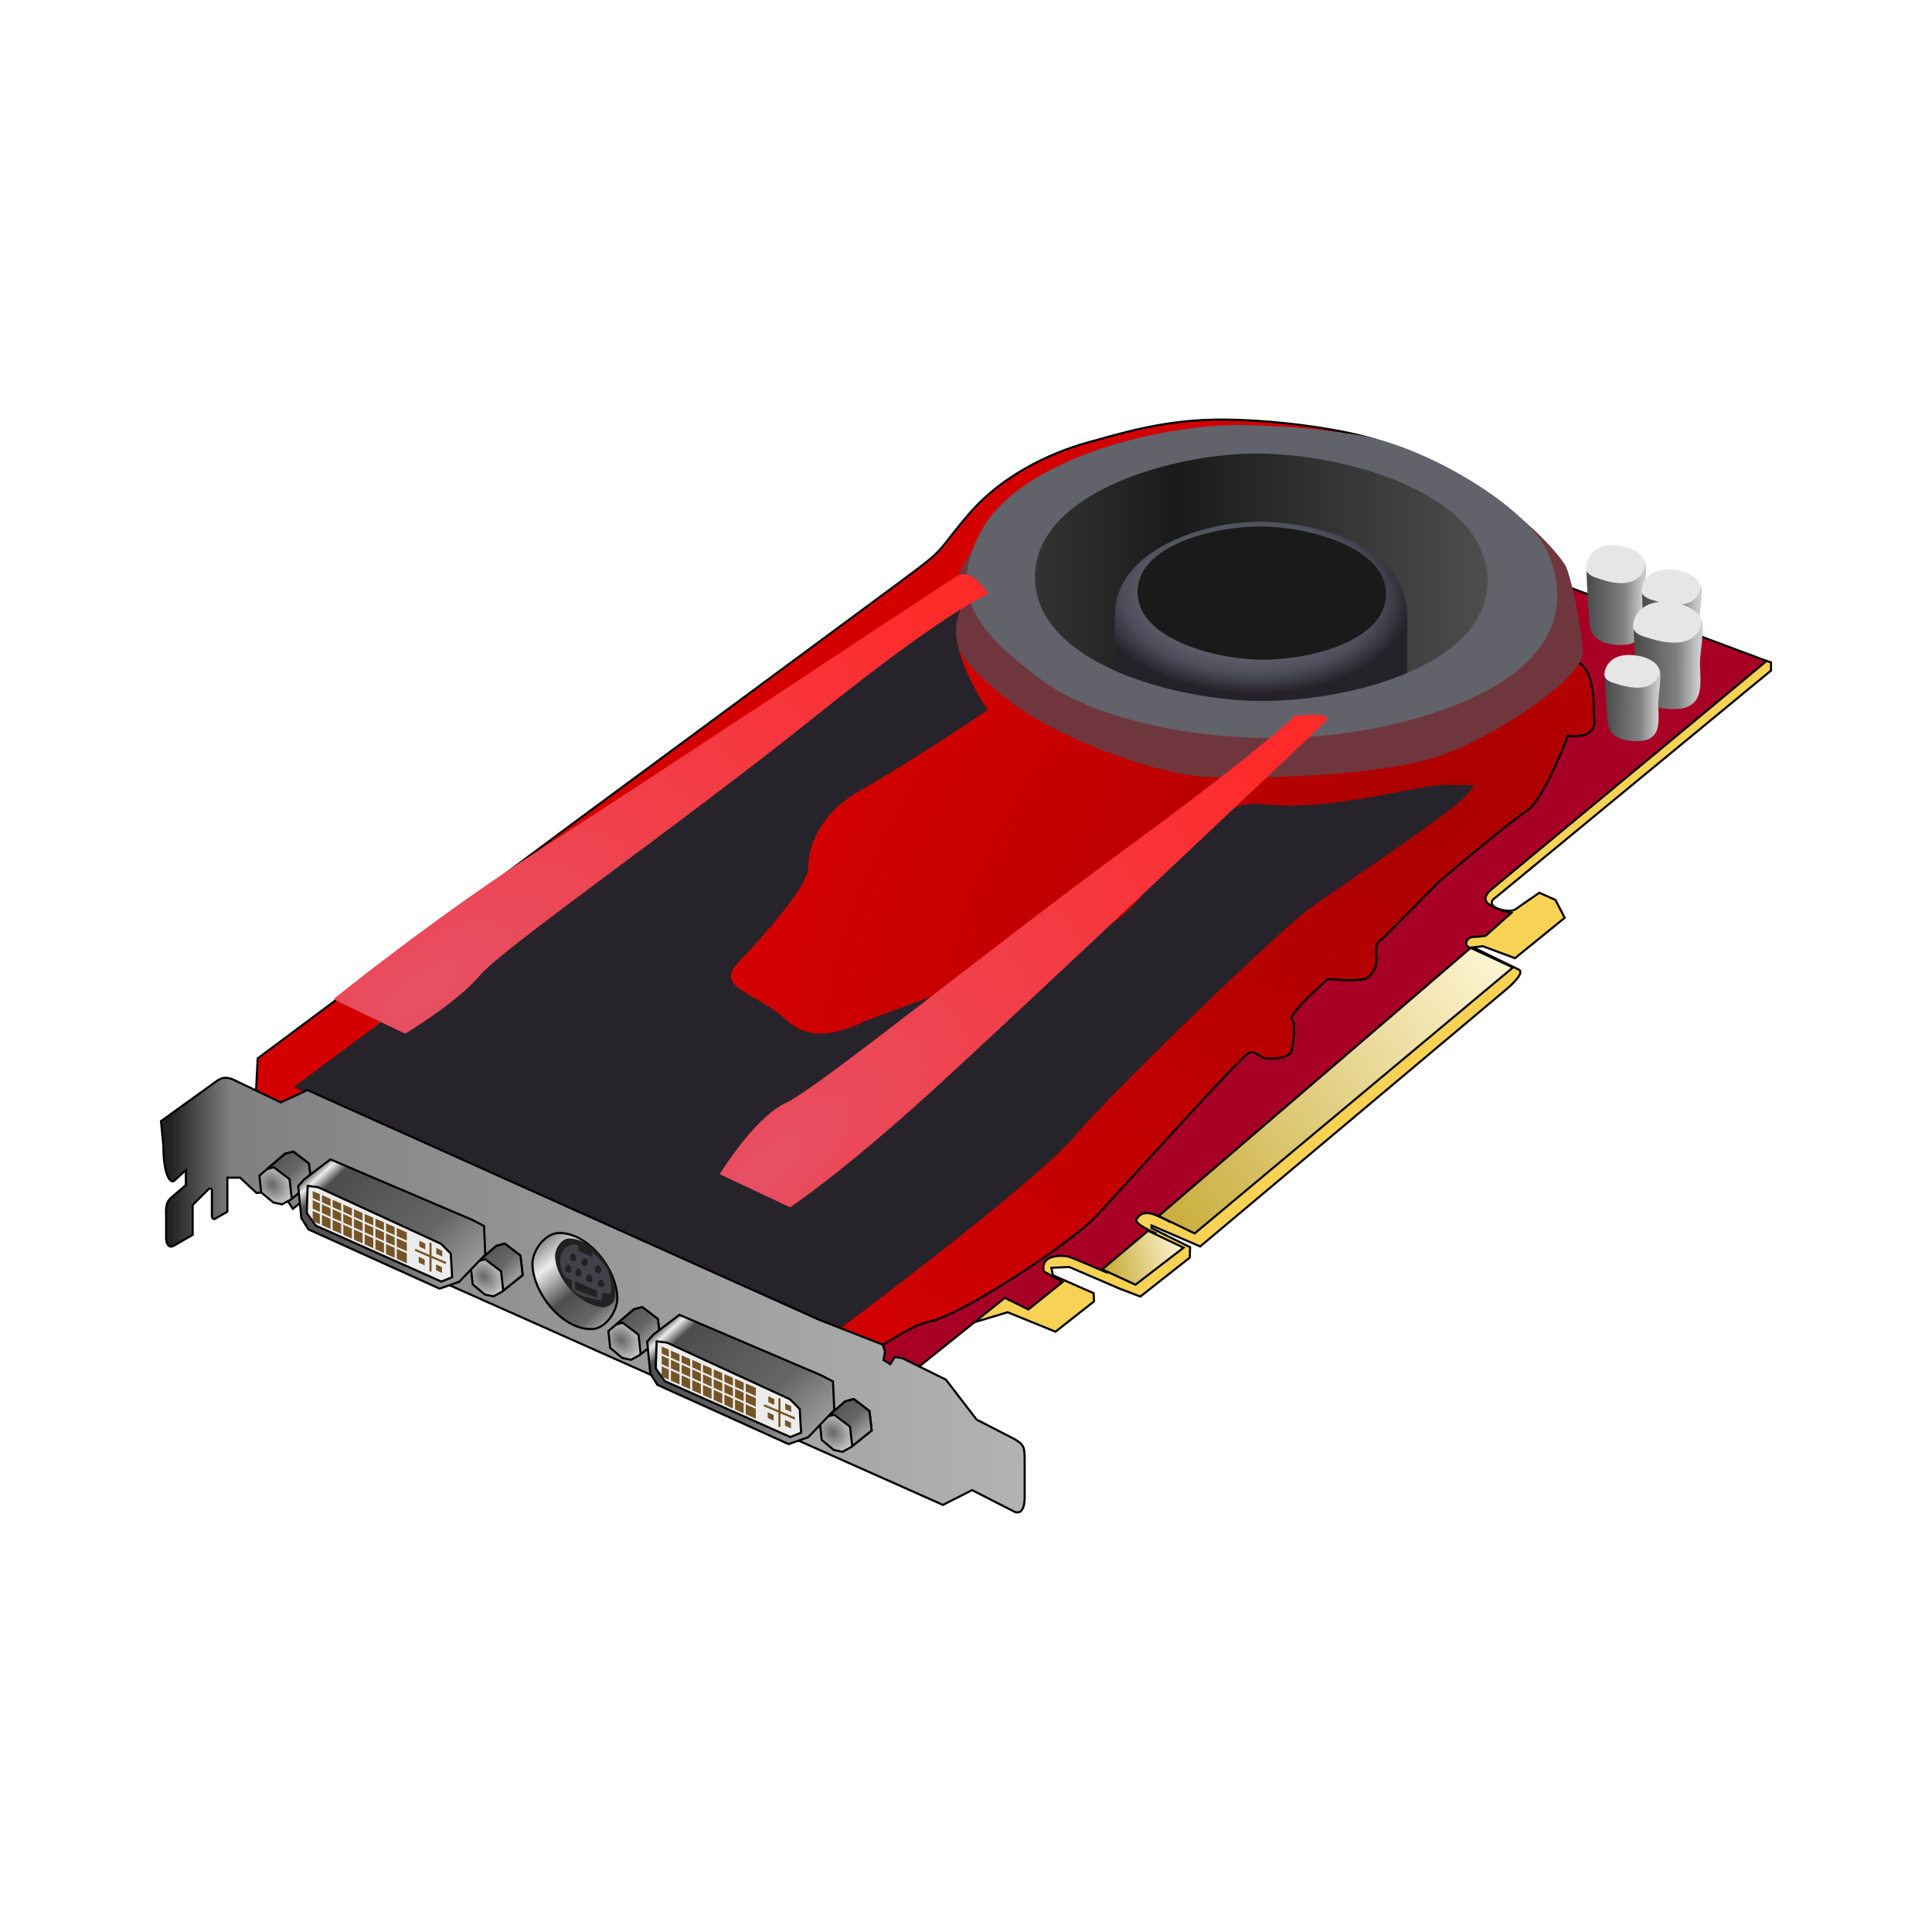 <svg:svg xmlns:dc="http://purl.org/dc/elements/1.1/" xmlns:ns1="http://sodipodi.sourceforge.net/DTD/sodipodi-0.dtd" xmlns:ns2="http://www.inkscape.org/namespaces/inkscape" xmlns:ns3="http://www.w3.org/1999/xlink" xmlns:ns5="http://creativecommons.org/ns#" xmlns:rdf="http://www.w3.org/1999/02/22-rdf-syntax-ns#" xmlns:svg="http://www.w3.org/2000/svg" height="913.475" id="svg2" version="1.1" viewBox="-65.009 -151.899 913.475 913.475" width="913.475" ns1:docname="Single slot video card.svg" ns2:version="0.91 r13725">
  <svg:defs id="defs4">
    <svg:linearGradient id="linearGradient3247" ns2:collect="always">
      <svg:stop id="stop3249" offset="0" style="stop-color:#333333;stop-opacity:1" />
      <svg:stop id="stop3257" offset="0.321" style="stop-color:#1a1a1a;stop-opacity:1" />
      <svg:stop id="stop3251" offset="1" style="stop-color:#4d4d4d;stop-opacity:1" />
    </svg:linearGradient>
    <svg:linearGradient id="linearGradient3204" ns2:collect="always">
      <svg:stop id="stop3206" offset="0" style="stop-color:#aa0000;stop-opacity:1" />
      <svg:stop id="stop3208" offset="1" style="stop-color:#d40000;stop-opacity:1" />
    </svg:linearGradient>
    <svg:linearGradient id="linearGradient3186" ns2:collect="always">
      <svg:stop id="stop3188" offset="0" style="stop-color:#e55266;stop-opacity:1;" />
      <svg:stop id="stop3190" offset="1" style="stop-color:#ff2a2a;stop-opacity:1" />
    </svg:linearGradient>
    <svg:linearGradient id="linearGradient3170" ns2:collect="always">
      <svg:stop id="stop3172" offset="0" style="stop-color:#999999;stop-opacity:1" />
      <svg:stop id="stop3178" offset="0.796" style="stop-color:#4d4e5b;stop-opacity:1" />
      <svg:stop id="stop3174" offset="1" style="stop-color:#252129;stop-opacity:1" />
    </svg:linearGradient>
    <svg:linearGradient id="linearGradient3084" ns2:collect="always">
      <svg:stop id="stop3086" offset="0" style="stop-color:#4d4d4d;stop-opacity:1" />
      <svg:stop id="stop3092" offset="0.653" style="stop-color:#808080;stop-opacity:1" />
      <svg:stop id="stop3088" offset="1" style="stop-color:#cccccc;stop-opacity:1" />
    </svg:linearGradient>
    <svg:linearGradient id="linearGradient3064" ns2:collect="always">
      <svg:stop id="stop3066" offset="0" style="stop-color:#c8ab37;stop-opacity:1" />
      <svg:stop id="stop3068" offset="1" style="stop-color:#fff6d5;stop-opacity:1" />
    </svg:linearGradient>
    <svg:linearGradient id="linearGradient3475" ns2:collect="always">
      <svg:stop id="stop3477" offset="0" style="stop-color:#1f2220;stop-opacity:1;" />
      <svg:stop id="stop3483" offset="0.071" style="stop-color:#808080;stop-opacity:1" />
      <svg:stop id="stop3479" offset="1" style="stop-color:#b3b3b3;stop-opacity:1" />
    </svg:linearGradient>
    <svg:linearGradient id="linearGradient3301">
      <svg:stop id="stop3303" offset="0" style="stop-color:#808080;stop-opacity:1" />
      <svg:stop id="stop3305" offset="0.253" style="stop-color:#ececec;stop-opacity:1" />
      <svg:stop id="stop3307" offset="0.593" style="stop-color:#4d4d4d;stop-opacity:1" />
      <svg:stop id="stop3309" offset="0.865" style="stop-color:#666666;stop-opacity:1" />
      <svg:stop id="stop3311" offset="1" style="stop-color:#999999;stop-opacity:1" />
    </svg:linearGradient>
    <svg:linearGradient id="linearGradient3099">
      <svg:stop id="stop3101" offset="0" style="stop-color:#666666;stop-opacity:1" />
      <svg:stop id="stop3103" offset="1" style="stop-color:#f9f9f9;stop-opacity:1" />
    </svg:linearGradient>
    <svg:linearGradient id="linearGradient3075">
      <svg:stop id="stop3077" offset="0" style="stop-color:#808080;stop-opacity:1" />
      <svg:stop id="stop3083" offset="0.037" style="stop-color:#ececec;stop-opacity:1" />
      <svg:stop id="stop3093" offset="0.107" style="stop-color:#4d4d4d;stop-opacity:1" />
      <svg:stop id="stop3095" offset="0.69" style="stop-color:#666666;stop-opacity:1" />
      <svg:stop id="stop3079" offset="1" style="stop-color:#999999;stop-opacity:1" />
    </svg:linearGradient>
    <svg:radialGradient cx="35.5" cy="566.937" fx="35.5" fy="566.937" gradientTransform="matrix(0.872,0.882,-0.723,0.715,315.3,86.201)" gradientUnits="userSpaceOnUse" id="radialGradient3121" r="12.752" ns2:collect="always" ns3:href="#linearGradient3099" />
    <svg:linearGradient gradientTransform="translate(-99,-44.25)" gradientUnits="userSpaceOnUse" id="linearGradient3123" x1="36.688" x2="54.281" y1="544.938" y2="562.562" ns2:collect="always" ns3:href="#linearGradient3075" />
    <svg:linearGradient gradientUnits="userSpaceOnUse" id="linearGradient3299" x1="161.75" x2="192.875" y1="592.862" y2="632.487" ns2:collect="always" ns3:href="#linearGradient3301" />
    <svg:radialGradient cx="35.5" cy="566.937" fx="35.5" fy="566.937" gradientTransform="matrix(0.872,0.882,-0.723,0.715,414.3,130.451)" gradientUnits="userSpaceOnUse" id="radialGradient3325" r="12.752" ns2:collect="always" ns3:href="#linearGradient3099" />
    <svg:linearGradient gradientUnits="userSpaceOnUse" id="linearGradient3327" x1="36.688" x2="54.281" y1="544.938" y2="562.562" ns2:collect="always" ns3:href="#linearGradient3075" />
    <svg:radialGradient cx="35.5" cy="566.937" fx="35.5" fy="566.937" gradientTransform="matrix(0.872,0.882,-0.723,0.715,414.3,130.451)" gradientUnits="userSpaceOnUse" id="radialGradient3329" r="12.752" ns2:collect="always" ns3:href="#linearGradient3099" />
    <svg:linearGradient gradientUnits="userSpaceOnUse" id="linearGradient3331" x1="36.688" x2="54.281" y1="544.938" y2="562.562" ns2:collect="always" ns3:href="#linearGradient3075" />
    <svg:linearGradient gradientUnits="userSpaceOnUse" id="linearGradient3342" x1="57.491" x2="113.091" y1="559.191" y2="620.599" ns2:collect="always" ns3:href="#linearGradient3075" />
    <svg:radialGradient cx="35.5" cy="566.937" fx="35.5" fy="566.937" gradientTransform="matrix(0.872,0.882,-0.723,0.715,414.3,130.451)" gradientUnits="userSpaceOnUse" id="radialGradient3431" r="12.752" ns2:collect="always" ns3:href="#linearGradient3099" />
    <svg:linearGradient gradientUnits="userSpaceOnUse" id="linearGradient3433" x1="36.688" x2="54.281" y1="544.938" y2="562.562" ns2:collect="always" ns3:href="#linearGradient3075" />
    <svg:radialGradient cx="35.5" cy="566.937" fx="35.5" fy="566.937" gradientTransform="matrix(0.872,0.882,-0.723,0.715,414.3,130.451)" gradientUnits="userSpaceOnUse" id="radialGradient3435" r="12.752" ns2:collect="always" ns3:href="#linearGradient3099" />
    <svg:linearGradient gradientUnits="userSpaceOnUse" id="linearGradient3437" x1="36.688" x2="54.281" y1="544.938" y2="562.562" ns2:collect="always" ns3:href="#linearGradient3075" />
    <svg:linearGradient gradientUnits="userSpaceOnUse" id="linearGradient3439" x1="57.491" x2="113.091" y1="559.191" y2="620.599" ns2:collect="always" ns3:href="#linearGradient3075" />
    <svg:linearGradient gradientUnits="userSpaceOnUse" id="linearGradient3481" x1="-13" x2="392.926" y1="547.362" y2="547.362" ns2:collect="always" ns3:href="#linearGradient3475" />
    <svg:linearGradient gradientUnits="userSpaceOnUse" id="linearGradient3076" x1="429.5" x2="466" y1="606.862" y2="597.612" ns2:collect="always" ns3:href="#linearGradient3064" />
    <svg:linearGradient gradientUnits="userSpaceOnUse" id="linearGradient3078" x1="445.25" x2="621.5" y1="577.112" y2="462.112" ns2:collect="always" ns3:href="#linearGradient3064" />
    <svg:linearGradient gradientUnits="userSpaceOnUse" id="linearGradient3149" x1="647.75" x2="671.5" y1="352.862" y2="353.112" ns2:collect="always" ns3:href="#linearGradient3084" />
    <svg:linearGradient gradientUnits="userSpaceOnUse" id="linearGradient3151" x1="647.75" x2="671.5" y1="352.862" y2="353.112" ns2:collect="always" ns3:href="#linearGradient3084" />
    <svg:linearGradient gradientUnits="userSpaceOnUse" id="linearGradient3153" x1="647.75" x2="671.5" y1="352.862" y2="353.112" ns2:collect="always" ns3:href="#linearGradient3084" />
    <svg:linearGradient gradientUnits="userSpaceOnUse" id="linearGradient3155" x1="647.75" x2="671.5" y1="352.862" y2="353.112" ns2:collect="always" ns3:href="#linearGradient3084" />
    <svg:linearGradient gradientUnits="userSpaceOnUse" id="linearGradient3157" x1="647.75" x2="671.5" y1="352.862" y2="353.112" ns2:collect="always" ns3:href="#linearGradient3084" />
    <svg:radialGradient cx="98.995" cy="504.711" fx="98.995" fy="504.711" gradientTransform="matrix(1.479,-1.068,0.408,0.565,-253.428,287.478)" gradientUnits="userSpaceOnUse" id="radialGradient3192" r="165.463" ns2:collect="always" ns3:href="#linearGradient3186" />
    <svg:radialGradient cx="98.995" cy="504.711" fx="98.995" fy="504.711" gradientTransform="matrix(1.415,-1.152,-0.44,-0.541,342.928,937.215)" gradientUnits="userSpaceOnUse" id="radialGradient3196" r="165.463" ns2:collect="always" ns3:href="#linearGradient3186" />
    <svg:radialGradient cx="501" cy="246.62" fx="501" fy="246.62" gradientTransform="matrix(1.092,0.029,-0.017,0.659,-41.599,75.032)" gradientUnits="userSpaceOnUse" id="radialGradient3200" r="69.625" ns2:collect="always" ns3:href="#linearGradient3170" />
    <svg:radialGradient cx="598.919" cy="340.35" fx="598.919" fy="340.35" gradientTransform="matrix(-0.992,0.745,-0.436,-0.581,1341.787,107.721)" gradientUnits="userSpaceOnUse" id="radialGradient3210" r="317.757" ns2:collect="always" ns3:href="#linearGradient3204" />
    <svg:linearGradient gradientUnits="userSpaceOnUse" id="linearGradient3255" x1="397.998" x2="611.506" y1="231.362" y2="231.362" ns2:collect="always" ns3:href="#linearGradient3247" />
    <svg:radialGradient cx="598.919" cy="340.35" fx="598.919" fy="340.35" gradientTransform="matrix(-0.992,0.745,-0.436,-0.581,1341.787,107.721)" gradientUnits="userSpaceOnUse" id="radialGradient3279" r="317.757" ns2:collect="always" ns3:href="#linearGradient3204" />
    <svg:linearGradient gradientUnits="userSpaceOnUse" id="linearGradient3281" x1="397.998" x2="611.506" y1="231.362" y2="231.362" ns2:collect="always" ns3:href="#linearGradient3247" />
    <svg:radialGradient cx="501" cy="246.62" fx="501" fy="246.62" gradientTransform="matrix(1.092,0.029,-0.017,0.659,-41.599,75.032)" gradientUnits="userSpaceOnUse" id="radialGradient3283" r="69.625" ns2:collect="always" ns3:href="#linearGradient3170" />
    <svg:radialGradient cx="98.995" cy="504.711" fx="98.995" fy="504.711" gradientTransform="matrix(1.479,-1.068,0.408,0.565,-253.428,287.478)" gradientUnits="userSpaceOnUse" id="radialGradient3285" r="165.463" ns2:collect="always" ns3:href="#linearGradient3186" />
    <svg:radialGradient cx="98.995" cy="504.711" fx="98.995" fy="504.711" gradientTransform="matrix(1.415,-1.152,-0.44,-0.541,342.928,937.215)" gradientUnits="userSpaceOnUse" id="radialGradient3287" r="165.463" ns2:collect="always" ns3:href="#linearGradient3186" />
    <svg:linearGradient gradientUnits="userSpaceOnUse" id="linearGradient3355" x1="429.5" x2="466" y1="606.862" y2="597.612" ns2:collect="always" ns3:href="#linearGradient3064" />
    <svg:linearGradient gradientUnits="userSpaceOnUse" id="linearGradient3357" x1="445.25" x2="621.5" y1="577.112" y2="462.112" ns2:collect="always" ns3:href="#linearGradient3064" />
    <svg:linearGradient gradientUnits="userSpaceOnUse" id="linearGradient3359" x1="647.75" x2="671.5" y1="352.862" y2="353.112" ns2:collect="always" ns3:href="#linearGradient3084" />
    <svg:linearGradient gradientUnits="userSpaceOnUse" id="linearGradient3361" x1="647.75" x2="671.5" y1="352.862" y2="353.112" ns2:collect="always" ns3:href="#linearGradient3084" />
    <svg:linearGradient gradientUnits="userSpaceOnUse" id="linearGradient3363" x1="647.75" x2="671.5" y1="352.862" y2="353.112" ns2:collect="always" ns3:href="#linearGradient3084" />
    <svg:linearGradient gradientUnits="userSpaceOnUse" id="linearGradient3365" x1="647.75" x2="671.5" y1="352.862" y2="353.112" ns2:collect="always" ns3:href="#linearGradient3084" />
    <svg:radialGradient cx="598.919" cy="340.35" fx="598.919" fy="340.35" gradientTransform="matrix(-0.992,0.745,-0.436,-0.581,1322.787,134.721)" gradientUnits="userSpaceOnUse" id="radialGradient3369" r="317.757" ns2:collect="always" ns3:href="#linearGradient3204" />
    <svg:linearGradient gradientUnits="userSpaceOnUse" id="linearGradient3371" x1="397.998" x2="611.506" y1="231.362" y2="231.362" ns2:collect="always" ns3:href="#linearGradient3247" />
    <svg:radialGradient cx="501" cy="246.62" fx="501" fy="246.62" gradientTransform="matrix(1.092,0.029,-0.017,0.659,-41.599,75.032)" gradientUnits="userSpaceOnUse" id="radialGradient3373" r="69.625" ns2:collect="always" ns3:href="#linearGradient3170" />
    <svg:radialGradient cx="98.995" cy="504.711" fx="98.995" fy="504.711" gradientTransform="matrix(1.479,-1.068,0.408,0.565,-253.428,287.478)" gradientUnits="userSpaceOnUse" id="radialGradient3375" r="165.463" ns2:collect="always" ns3:href="#linearGradient3186" />
    <svg:radialGradient cx="98.995" cy="504.711" fx="98.995" fy="504.711" gradientTransform="matrix(1.415,-1.152,-0.44,-0.541,342.928,937.215)" gradientUnits="userSpaceOnUse" id="radialGradient3377" r="165.463" ns2:collect="always" ns3:href="#linearGradient3186" />
    <svg:radialGradient cx="35.5" cy="566.937" fx="35.5" fy="566.937" gradientTransform="matrix(0.872,0.882,-0.723,0.715,414.3,130.451)" gradientUnits="userSpaceOnUse" id="radialGradient3381" r="12.752" ns2:collect="always" ns3:href="#linearGradient3099" />
    <svg:linearGradient gradientUnits="userSpaceOnUse" id="linearGradient3383" x1="36.688" x2="54.281" y1="544.938" y2="562.562" ns2:collect="always" ns3:href="#linearGradient3075" />
    <svg:radialGradient cx="35.5" cy="566.937" fx="35.5" fy="566.937" gradientTransform="matrix(0.872,0.882,-0.723,0.715,414.3,130.451)" gradientUnits="userSpaceOnUse" id="radialGradient3385" r="12.752" ns2:collect="always" ns3:href="#linearGradient3099" />
    <svg:linearGradient gradientUnits="userSpaceOnUse" id="linearGradient3387" x1="36.688" x2="54.281" y1="544.938" y2="562.562" ns2:collect="always" ns3:href="#linearGradient3075" />
    <svg:linearGradient gradientUnits="userSpaceOnUse" id="linearGradient3389" x1="57.491" x2="113.091" y1="559.191" y2="620.599" ns2:collect="always" ns3:href="#linearGradient3075" />
    <svg:linearGradient gradientUnits="userSpaceOnUse" id="linearGradient3391" x1="161.75" x2="192.875" y1="592.862" y2="632.487" ns2:collect="always" ns3:href="#linearGradient3301" />
    <svg:radialGradient cx="35.5" cy="566.937" fx="35.5" fy="566.937" gradientTransform="matrix(0.872,0.882,-0.723,0.715,414.3,130.451)" gradientUnits="userSpaceOnUse" id="radialGradient3393" r="12.752" ns2:collect="always" ns3:href="#linearGradient3099" />
    <svg:linearGradient gradientUnits="userSpaceOnUse" id="linearGradient3395" x1="36.688" x2="54.281" y1="544.938" y2="562.562" ns2:collect="always" ns3:href="#linearGradient3075" />
    <svg:radialGradient cx="35.5" cy="566.937" fx="35.5" fy="566.937" gradientTransform="matrix(0.872,0.882,-0.723,0.715,414.3,130.451)" gradientUnits="userSpaceOnUse" id="radialGradient3397" r="12.752" ns2:collect="always" ns3:href="#linearGradient3099" />
    <svg:linearGradient gradientUnits="userSpaceOnUse" id="linearGradient3399" x1="36.688" x2="54.281" y1="544.938" y2="562.562" ns2:collect="always" ns3:href="#linearGradient3075" />
    <svg:linearGradient gradientUnits="userSpaceOnUse" id="linearGradient3401" x1="57.491" x2="113.091" y1="559.191" y2="620.599" ns2:collect="always" ns3:href="#linearGradient3075" />
    <svg:linearGradient gradientTransform="translate(0,-76.239)" gradientUnits="userSpaceOnUse" id="linearGradient3588" x1="-13" x2="392.926" y1="547.362" y2="547.362" ns2:collect="always" ns3:href="#linearGradient3475" />
  </svg:defs>
  <ns1:namedview bordercolor="#666666" borderopacity="1.0" fit-margin-bottom="10" fit-margin-left="10" fit-margin-right="10" fit-margin-top="10" id="base" pagecolor="#ffffff" showgrid="false" ns2:current-layer="layer1" ns2:cx="401.04229" ns2:cy="249.38645" ns2:document-units="px" ns2:object-nodes="false" ns2:object-paths="false" ns2:pageopacity="0.0" ns2:pageshadow="2" ns2:snap-intersection-paths="false" ns2:snap-nodes="false" ns2:snap-smooth-nodes="false" ns2:window-height="837" ns2:window-maximized="1" ns2:window-width="1440" ns2:window-x="-8" ns2:window-y="-8" ns2:zoom="1" />
  <svg:g id="layer1" transform="translate(28.344,-18.84)" ns2:groupmode="layer" ns2:label="Layer 1">
    <svg:g id="g3115" transform="translate(-501,-95.75)" />
    <svg:g id="g3070" transform="translate(0,-140)">
      <svg:path d="m 744,320.112 0,3.875 -130.055,107.182 c 0,0 -2.235,1.161 -1.945,2.828 0,2.678 8.273,4.557 10.96,3.005 l 11.49,-7.955 7.601,3.359 4.419,8.485 -23.511,19.092 -15.203,-5.657 -4.596,0.53 21.744,10.607 c 2.523,1.457 -3.298,6.98 -6.187,9.369 l -144.603,121.446 -22.981,-9.899 0,1.237 18.208,9.016 -0.177,4.95 -23.335,18.385 -9.723,-3.712 -23.865,-10.253 -8.485,0.354 0.707,3.536 19.269,8.485 0.177,3.889 -18.208,14.319 -22.627,-9.192 -41.575,12.471 c 0,0 -22,11 -22,9 0,-2 -281,-106 -281,-106 l 185,-73.5 233.291,-230.173 z" id="path3066" style="fill:#f7d254;fill-opacity:1;stroke:#000000;stroke-width:1px;stroke-linecap:butt;stroke-linejoin:miter;stroke-opacity:1" ns1:nodetypes="ccccccccccccccccccccccccccccscccc" ns2:connector-curvature="0" />
      <svg:path d="m 381.749,620.585 11.137,5.48 16.175,-12.993 -8.839,-4.95 c 0,0 -1.149,-3.27 1.326,-5.48 2.475,-2.21 8.132,-2.386 11.225,-1.237 3.094,1.149 17.324,7.248 17.324,7.248 l 22.627,-18.738 c 0,0 -9.634,-4.154 -8.75,-6.276 0.884,-2.121 3.005,-3.447 6.01,-3.094 3.005,0.354 9.723,4.066 9.723,4.066 L 608.819,459.011 c 0,0 -8.75,-4.243 -8.927,-5.392 -0.177,-1.149 0.354,-3.624 3.712,-3.712 3.359,-0.088 5.48,-0.53 5.48,-0.53 l 12.109,-10.783 c 0,0 -6.629,-1.414 -10.165,-3.801 -3.536,-2.386 -1.856,-5.127 0.884,-7.425 2.74,-2.298 96.432,-79.991 96.432,-79.991 L 741.888,319.446 463.75,215.612 l -435.25,325.75 300.5,121.5 z" id="path3048" style="fill:#a70024;fill-opacity:1;stroke:#000000;stroke-width:1px;stroke-linecap:butt;stroke-linejoin:miter;stroke-opacity:1" ns1:nodetypes="ccccssccssccssccsscccccc" ns2:connector-curvature="0" />
      <svg:path d="m 427.75,607.112 15.75,7.25 22.75,-17.5 -16.75,-8 z" id="path3050" style="fill:url(#linearGradient3355);fill-opacity:1;stroke:#000000;stroke-width:1px;stroke-linecap:butt;stroke-linejoin:miter;stroke-opacity:1" ns1:nodetypes="ccccc" ns2:connector-curvature="0" />
      <svg:path d="m 457.5,583.362 14,6.75 150.5,-125.75 -20,-9.25 -147.5,126.75 z" id="path3052" style="fill:url(#linearGradient3357);fill-opacity:1;stroke:#000000;stroke-width:1px;stroke-linecap:butt;stroke-linejoin:miter;stroke-opacity:1" ns2:connector-curvature="0" />
    </svg:g>
    <svg:g id="g3132" transform="translate(0,-140)">
      <svg:g id="g3124" transform="matrix(1.074,0,0,1.159,-37.807,-118.471)">
        <svg:path d="m 646.75,340.362 c 0,6.25 1,20.5 1.25,21.5 0.25,1 -0.75,9.25 13.5,9.5 14.25,0.25 9.75,-12.75 10.5,-19.5 0.75,-6.75 1.5,-13 0.5,-14.25 -1,-1.25 -20.75,-3.25 -25.75,2.75 z" id="path3126" style="fill:url(#linearGradient3359);fill-opacity:1;stroke:none" ns2:connector-curvature="0" />
        <svg:path d="m 651.75,344.112 c 17.75,6 20.75,-3.25 20.75,-6 0,-2.75 -4.75,-7.25 -14,-7.5 -9.25,-0.25 -12,6 -12,9.25 0,3.25 5.25,4.25 5.25,4.25 z" id="path3128" style="fill:#e6e6e6;stroke:none" ns2:connector-curvature="0" />
      </svg:g>
      <svg:g id="g3116" transform="matrix(1.074,0,0,1.074,-11.557,-78.833)">
        <svg:path d="m 646.75,340.362 c 0,6.25 1,20.5 1.25,21.5 0.25,1 -0.75,9.25 13.5,9.5 14.25,0.25 9.75,-12.75 10.5,-19.5 0.75,-6.75 1.5,-13 0.5,-14.25 -1,-1.25 -20.75,-3.25 -25.75,2.75 z" id="path3118" style="fill:url(#linearGradient3361);fill-opacity:1;stroke:none" ns2:connector-curvature="0" />
        <svg:path d="m 651.75,344.112 c 17.75,6 20.75,-3.25 20.75,-6 0,-2.75 -4.75,-7.25 -14,-7.5 -9.25,-0.25 -12,6 -12,9.25 0,3.25 5.25,4.25 5.25,4.25 z" id="path3120" style="fill:#e6e6e6;stroke:none" ns2:connector-curvature="0" />
      </svg:g>
      <svg:g id="g3108" transform="matrix(1.245,0,0,1.245,-126.107,-120.108)">
        <svg:path d="m 646.75,340.362 c 0,6.25 1,20.5 1.25,21.5 0.25,1 -0.75,9.25 13.5,9.5 14.25,0.25 9.75,-12.75 10.5,-19.5 0.75,-6.75 1.5,-13 0.5,-14.25 -1,-1.25 -20.75,-3.25 -25.75,2.75 z" id="path3110" style="fill:url(#linearGradient3363);fill-opacity:1;stroke:none" ns2:connector-curvature="0" />
        <svg:path d="m 651.75,344.112 c 17.75,6 20.75,-3.25 20.75,-6 0,-2.75 -4.75,-7.25 -14,-7.5 -9.25,-0.25 -12,6 -12,9.25 0,3.25 5.25,4.25 5.25,4.25 z" id="path3112" style="fill:#e6e6e6;stroke:none" ns2:connector-curvature="0" />
      </svg:g>
      <svg:g id="g3100" transform="translate(18.75,-14)">
        <svg:path d="m 646.75,340.362 c 0,6.25 1,20.5 1.25,21.5 0.25,1 -0.75,9.25 13.5,9.5 14.25,0.25 9.75,-12.75 10.5,-19.5 0.75,-6.75 1.5,-13 0.5,-14.25 -1,-1.25 -20.75,-3.25 -25.75,2.75 z" id="path3102" style="fill:url(#linearGradient3365);fill-opacity:1;stroke:none" ns2:connector-curvature="0" />
        <svg:path d="m 651.75,344.112 c 17.75,6 20.75,-3.25 20.75,-6 0,-2.75 -4.75,-7.25 -14,-7.5 -9.25,-0.25 -12,6 -12,9.25 0,3.25 5.25,4.25 5.25,4.25 z" id="path3104" style="fill:#e6e6e6;stroke:none" ns2:connector-curvature="0" />
      </svg:g>
    </svg:g>
    <svg:g id="g3266" transform="translate(7,-131)">
      <svg:path d="m 284.5,656.862 c 0,0 41.5,-32 54.5,-34 13,-2 66,-36 79.5,-50.5 13.5,-14.5 68,-75 71.5,-76.5 3.5,-1.5 4.5,2 8.5,2.5 4,0.5 11.5,-0.5 12,-4 0.5,-3.5 2,-12 0,-14.5 -2,-2.5 17,-19 17,-19 0,0 15.5,1.5 18.5,-0.5 3,-2 4.5,-5.5 4.5,-8.5 0,-3 -1,-7 1.5,-9 2.5,-2 28,-28 28,-28 0,0 33.5,-28.5 41.5,-33.5 8,-5 19.5,-35.5 19.5,-35.5 0,0 13,2 12.5,-7 -0.5,-9 0.5,-25.5 -9.5,-28.5 -10,-3 -8,-5 -8,-25 0,-20 -15,-39.5 -29,-50.5 -14,-11 -32.5,-19 -50,-26.5 -17.5,-7.5 -58,-12.5 -83.5,-12 -25.5,0.5 -45.5,7 -58.5,10.5 -13,3.5 -39.5,13 -58,35 -18.5,22 -6.5,12.5 -45,41 -38.5,28.5 -147,108.5 -147,108.5 l -143.5,107 -2.5,49 z" id="path3159" style="fill:url(#radialGradient3369);fill-opacity:1;stroke:#000000;stroke-width:1px;stroke-linecap:butt;stroke-linejoin:miter;stroke-opacity:1" ns2:connector-curvature="0" />
      <svg:path d="m 359.574,257.926 c -24.749,37.477 -3.536,54.447 16.263,70.711 19.799,16.263 69.296,36.062 96.874,36.77 27.577,0.707 83.439,-0.707 111.016,-11.314 27.577,-10.607 65.054,-36.77 64.347,-48.083 -0.707,-11.314 -4.95,-32.527 -7.778,-39.598 -2.828,-7.071 -31.82,-38.184 -65.054,-48.79 -33.234,-10.607 -67.882,-13.435 -95.459,-12.728 -27.577,0.707 -61.518,12.728 -82.024,21.92 -20.506,9.192 -38.184,31.113 -38.184,31.113 z" id="path3198" style="fill:#6f373d;fill-opacity:1;stroke:none" ns2:connector-curvature="0" />
      <svg:path d="m 294.52,627.843 c 0,0 93.338,-69.296 113.844,-93.338 20.506,-24.042 98.995,-98.995 111.016,-107.48 12.021,-8.485 65.761,-44.548 72.832,-52.326 7.071,-7.778 5.657,-4.95 -7.778,-5.657 -13.435,-0.707 -53.033,12.728 -86.974,9.192 -33.941,-3.536 -50.205,42.426 -70.711,55.154 -20.506,12.728 -111.723,44.548 -118.087,47.376 -6.364,2.828 -24.042,12.021 -37.477,-0.707 -13.435,-12.728 -33.941,-14.849 -22.627,-26.87 11.314,-12.021 33.234,-36.062 33.234,-45.255 0,-9.192 4.95,-25.456 25.456,-36.77 20.506,-11.314 59.397,-37.477 59.397,-37.477 0,0 -19.092,-27.577 -14.142,-43.841 4.95,-16.263 5.657,-14.849 5.657,-14.849 L 38.548,511.878 Z" id="path3202" style="fill:#27232a;fill-opacity:1;stroke:none" ns1:nodetypes="cssssssssssscsccc" ns2:connector-curvature="0" />
      <svg:g id="g3259" transform="translate(-10,28)">
        <svg:path d="m 502.202,177.375 c -44.678,0.125 -117.045,20.803 -116.955,65.499 0.091,45.022 73.074,64.91 118.074,65.499 45.633,0.598 120.869,-17.608 121.432,-63.26 0.576,-46.686 -75.88,-67.869 -122.551,-67.738 z" id="path3214" style="fill:url(#linearGradient3371);fill-opacity:1;stroke:#000000;stroke-width:1px;stroke-linecap:butt;stroke-linejoin:miter;stroke-opacity:1" ns2:connector-curvature="0" />
        <svg:g id="g3180">
          <svg:path d="m 504.75,216.612 c -26.998,0.028 -68,13.933 -68,44 l 0,42.851 74,3.899 64.25,-0.778 0,-44.722 c 0,-34.008 -42.396,-45.279 -70.25,-45.25 z" id="path3166" style="fill:url(#radialGradient3373);fill-opacity:1;stroke:none" ns1:nodetypes="scccccs" ns2:connector-curvature="0" />
          <svg:path d="m 447.5,249.612 c 0.3,-22.175 36.824,-31.009 59,-30.75 22.265,0.26 58.799,9.985 58.5,32.25 -0.299,22.323 -37.177,31.09 -59.5,30.75 -22.118,-0.337 -58.299,-10.131 -58,-32.25 z" id="path3168" style="fill:#1a1a1a;stroke:none" ns1:nodetypes="aaaaa" ns2:connector-curvature="0" />
        </svg:g>
        <svg:path d="m 496.656,170.844 c -42,0 -103.656,17.031 -122.156,48.531 -18.5,31.5 -2,50.5 29,73 31,22.5 108,37 176.5,17 68.5,-20 71.5,-53.5 62,-77 -9.5,-23.5 -60.628,-52.392 -90.562,-56.812 -19.134,-2.825 -26.281,-3.719 -54.781,-4.719 z M 503.5,184.375 c 41.7,-0.116 110.014,18.803 109.5,60.5 -0.503,40.773 -67.727,57.034 -108.5,56.5 -40.208,-0.527 -105.419,-18.289 -105.5,-58.5 -0.081,-39.92 64.58,-58.389 104.5,-58.5 z" id="path3161" style="fill:#62626a;fill-opacity:1;stroke:none" ns2:connector-curvature="0" />
      </svg:g>
      <svg:path d="m 57.276,470.413 c 0,0 48.79,-39.598 99.702,-72.125 50.912,-32.527 188.09,-123.744 195.161,-127.986 7.071,-4.243 14.849,8.485 14.849,8.485 0,0 -17.678,6.364 -82.024,57.983 -64.347,51.619 -147.785,109.602 -158.392,122.329 -10.607,12.728 -35.355,27.577 -35.355,27.577 z" id="path3184" style="fill:url(#radialGradient3375);fill-opacity:1;stroke:none" ns1:nodetypes="csscsscc" ns2:connector-curvature="0" />
      <svg:path d="m 273.204,568.757 c 0,0 24.315,-15.885 68.91,-56.643 44.595,-40.758 177.931,-166.814 183.859,-172.546 5.928,-5.732 -14.252,-3.104 -14.252,-3.104 0,0 -12.667,13.497 -79.181,62.291 -66.514,48.794 -146.238,113.676 -161.277,120.627 -15.039,6.951 -31.331,33.72 -31.331,33.72 z" id="path3194" style="fill:url(#radialGradient3377);fill-opacity:1;stroke:none" ns1:nodetypes="csscsscc" ns2:connector-curvature="0" />
    </svg:g>
    <svg:path d="m 391.125,558.362 0,16.625 c 0,4.451 -1.424,8.729 -5.5,6.375 l -19.375,-9.875 -13.75,7 -299,-133.125 -3.375,-9.125 -1.625,-0.5 -3.375,2.75 -5.704,-8.725 -11.49,1.237 -7.778,-7.248 -6.01,0 0,16.087 -5.564,3.213 c -1.405,0.811 -1.741,-0.5 -1.741,-1.741 l 0,-11.371 c 0.21,-0.785 -0.707,-1.637 -1.849,-0.495 l -7.249,7.249 0,14.106 -8.82,5.092 c -2.499,1.443 -3.723,-0.869 -3.723,-3.723 l 0,-11.092 c -0.24,-3.187 0.218,-5.885 2.077,-7.601 l 7.248,-6.187 0,-7.071 -5.657,5.127 c -2.021,1.167 -4.95,-3.801 -4.95,-16.44 l -1.143,-11.869 25.774,-18.558 c 3.078,-2.47 5.747,-2.575 9.841,-0.388 l 21.036,10.076 12.551,-5.834 148.492,66.645 93.692,42.073 29.875,11.667 1.061,3.359 -0.707,3.889 3.182,1.945 2.121,-3.359 3.536,0.53 20.651,10.169 14.5,18.875 18.062,9.307 c 4.566,2.763 4.688,3.684 4.688,10.932 z" id="path3586" style="fill:url(#linearGradient3588);fill-opacity:1;stroke:#000000;stroke-width:1px;stroke-linecap:butt;stroke-linejoin:miter;stroke-opacity:1" ns1:nodetypes="ssccccccccccccsscsccssccccccccccccccccccccccs" ns2:connector-curvature="0" />
    <svg:g id="g3626">
      <svg:g id="g3349" transform="translate(0,-140)">
        <svg:g id="g3107">
          <svg:path d="m 45.304,551.449 7.425,5.657 1.061,9.192 -9.899,7.955 -3.889,2.121 -4.091,-0.865 -5.75,-4.75 -0.875,-7.938 12.062,-10.312 z" id="path3061" style="fill:url(#radialGradient3381);fill-opacity:1;stroke:#000000;stroke-width:1px;stroke-linecap:butt;stroke-linejoin:miter;stroke-opacity:1" ns2:connector-curvature="0" />
          <svg:path d="m 45.312,551.438 -3.969,1.062 -8.406,7.188 3.156,-0.844 7.438,5.656 1.062,9.188 9.188,-7.375 -1.062,-9.219 -7.406,-5.656 z" id="path3072" style="fill:url(#linearGradient3383);stroke:#000000;stroke-width:1px;stroke-linecap:butt;stroke-linejoin:miter;stroke-opacity:1" ns2:connector-curvature="0" />
        </svg:g>
        <svg:g id="g3129" transform="translate(100,43.5)">
          <svg:path d="m 45.304,551.449 7.425,5.657 1.061,9.192 -9.899,7.955 -3.889,2.121 -4.091,-0.865 -5.75,-4.75 -0.875,-7.938 12.062,-10.312 z" id="path3131" style="fill:url(#radialGradient3385);fill-opacity:1;stroke:#000000;stroke-width:1px;stroke-linecap:butt;stroke-linejoin:miter;stroke-opacity:1" ns2:connector-curvature="0" />
          <svg:path d="m 45.312,551.438 -3.969,1.062 -8.406,7.188 3.156,-0.844 7.438,5.656 1.062,9.188 9.188,-7.375 -1.062,-9.219 -7.406,-5.656 z" id="path3133" style="fill:url(#linearGradient3387);stroke:#000000;stroke-width:1px;stroke-linecap:butt;stroke-linejoin:miter;stroke-opacity:1" ns2:connector-curvature="0" />
        </svg:g>
        <svg:g id="g3344">
          <svg:path d="m 130,583.737 -67.125,-28.625 -12.375,9.375 -2.875,3.25 1.5,15.125 3.375,5.375 62,28 9.25,-3.25 12.345,-12.869 L 135.5,586.612 Z" id="path3063" style="fill:url(#linearGradient3389);fill-opacity:1;stroke:#000000;stroke-width:1px;stroke-linecap:butt;stroke-linejoin:miter;stroke-opacity:1" ns2:connector-curvature="0" />
          <svg:path d="m 57.01,568.259 58.16,26.782 4.596,4.596 0.648,11.211 -5.1,2.036 -59.336,-26.419 -4.284,-5.985 0.416,-12.833 z" id="path3068" style="fill:#edecec;fill-opacity:1;stroke:#000000;stroke-width:1px;stroke-linecap:butt;stroke-linejoin:miter;stroke-opacity:1" ns1:nodetypes="ccccccccc" ns2:connector-curvature="0" />
          <svg:path d="m 54.5,570.125 0,3.281 3.375,1.531 0,-3.344 L 54.5,570.125 Z m 4.375,1.906 0,3.344 4.062,1.844 0,-3.406 -4.062,-1.781 z m 5.062,2.219 0,3.438 4.031,1.812 0,-3.469 L 63.938,574.25 Z m -9.438,0.156 0,4.031 3.375,1.531 0,-4.031 -3.375,-1.531 z m 4.375,1.969 0,4.031 4.062,1.844 0,-4.031 -4.062,-1.844 z m 10.094,0.094 0,3.469 4.062,1.844 0,-3.531 -4.062,-1.781 z m -5.031,2.219 0,4.031 4.031,1.812 0,-4.031 -4.031,-1.812 z m 10.094,0 0,3.531 4.062,1.844 0,-3.594 -4.062,-1.781 z m -19.531,0.75 0,4.812 3.375,1.531 0,-4.812 -3.375,-1.531 z m 24.594,1.469 0,3.625 4.062,1.812 0,-3.656 -4.062,-1.781 z m -10.125,0.031 0,4.031 4.062,1.844 0,-4.031 -4.062,-1.844 z m -10.094,0.469 0,4.812 4.062,1.812 0,-4.781 -4.062,-1.844 z m 25.281,1.719 0,3.688 4.031,1.812 0,-3.75 -4.031,-1.75 z m -10.125,0.094 0,4.031 4.062,1.844 0,-4.031 -4.062,-1.844 z m -10.094,0.5 0,4.781 4.031,1.812 0,-4.781 -4.031,-1.812 z m 25.25,1.594 0,3.781 4.062,1.812 0,-3.812 -4.062,-1.781 z m -10.094,0.219 0,4.031 4.062,1.812 0,-4.031 -4.062,-1.812 z m -10.125,0.438 0,4.781 4.062,1.844 0,-4.781 -4.062,-1.844 z m 25.281,1.562 0,3.844 4.75,2.125 0,-3.875 -4.75,-2.094 z m -10.094,0.281 0,4.031 4.031,1.812 0,-4.031 -4.031,-1.812 z m -10.125,0.438 0,4.781 4.062,1.812 0,-4.75 -4.062,-1.844 z m 15.156,1.844 0,4.031 4.062,1.812 0,-4.031 -4.062,-1.812 z m -10.094,0.469 0,4.75 4.062,1.812 0,-4.75 -4.062,-1.812 z m 15.156,1.812 0,4.031 4.75,2.125 0,-4.031 -4.75,-2.125 z m -10.094,0.469 0,4.75 4.031,1.781 0,-4.719 -4.031,-1.812 z m 20.781,0.781 0,2.75 2.812,1.312 0,-2.75 -2.812,-1.312 z m 4.75,0.938 0,5.688 -6.625,-2.844 -0.375,0.906 7,3 0,6.812 1,0 0,-6.406 6.625,2.844 0.375,-0.906 -7,-3 0,-6.094 -1,0 z m -20.5,0.562 0,4.719 4.062,1.812 0,-4.719 -4.062,-1.812 z m 23.75,1.875 0,2.75 2.812,1.312 0,-2.75 L 112.938,597 Z m -18.688,0.406 0,4.719 4.75,2.125 0,-4.719 -4.75,-2.125 z m 10.375,3.719 0,2.75 2.812,1.312 0,-2.75 -2.812,-1.312 z m 8.188,3.625 0,2.75 2.812,1.312 0,-2.75 -2.812,-1.312 z" id="path3139" style="fill:#755427;fill-opacity:1;stroke:none" ns2:connector-curvature="0" />
        </svg:g>
      </svg:g>
      <svg:g id="g3441" transform="translate(0,-140)">
        <svg:path d="m 170.766,589.914 c -6.441,0.145 -12.541,8.408 -12.374,14.849 0.358,13.881 14.409,31.13 28.284,30.582 6.373,-0.251 12.075,-8.653 11.844,-15.026 -0.496,-13.714 -14.035,-30.715 -27.754,-30.406 z" id="path3255" style="fill:url(#linearGradient3391);fill-opacity:1;stroke:#000000;stroke-width:1px;stroke-linecap:butt;stroke-linejoin:miter;stroke-opacity:1" ns1:nodetypes="aaaaa" ns2:connector-curvature="0" />
        <svg:path d="m 197.283,621.027 c 2.022,-11.736 -9.57,-28.403 -21.478,-28.549 -3.607,-0.044 -6.854,4.88 -6.718,8.485 0.412,10.897 11.36,22.731 22.185,24.042 2.385,0.289 5.603,-1.61 6.01,-3.977 z" id="path3283" style="fill:#1f2220;fill-opacity:1;stroke:none" ns1:nodetypes="aaaaa" ns2:connector-curvature="0" />
        <svg:path d="m 177.531,595.375 c -0.852,0.086 -1.847,0.398 -2.875,1.094 -2.74,1.856 -3.359,5.65 -3.094,8.125 0.265,2.475 1.398,5.377 2.812,6.438 1.414,1.061 2.594,1.062 2.594,1.062 l 0.162,4.237 c 0,0 3.103,3.271 6.638,3.979 3.536,0.707 7.231,1.597 7.231,1.597 l 0.375,-3.531 4.125,0.25 c 0,0 1.267,-9.281 -4.125,-14.938 -5.392,-5.657 -4.625,-4.656 -4.625,-4.656 l -0.062,2.281 -6.562,-2.906 -0.156,-2.75 c 0,0 -1.018,-0.424 -2.438,-0.281 z m 0.031,4.188 c 1.414,-0.088 2.48,4.041 0.094,3.688 -2.386,-0.354 -1.685,-3.334 -0.094,-3.688 z m 5.5,2.281 c 1.414,-0.088 2.48,4.072 0.094,3.719 -2.386,-0.354 -1.685,-3.365 -0.094,-3.719 z m -7.688,3.094 c 1.414,-0.088 2.449,4.072 0.062,3.719 -2.386,-0.354 -1.653,-3.365 -0.062,-3.719 z m 14.031,0.188 c 1.414,-0.088 2.48,4.072 0.094,3.719 -2.386,-0.354 -1.685,-3.365 -0.094,-3.719 z m -9.281,1.594 c 1.414,-0.088 2.48,4.041 0.094,3.688 -2.386,-0.354 -1.685,-3.334 -0.094,-3.688 z m 5.125,2.719 c 1.414,-0.088 2.48,4.072 0.094,3.719 -2.386,-0.354 -1.685,-3.365 -0.094,-3.719 z m 5.656,2.5 c 1.414,-0.088 2.48,4.041 0.094,3.688 -2.386,-0.354 -1.685,-3.334 -0.094,-3.688 z m -12.375,0.688 10.438,4.688 0,3.281 -10.438,-4.062 z" id="path3261" style="fill:#42414a;fill-opacity:1;stroke:none" ns1:nodetypes="ssssccscccsccccscsccsccsccsccsccsccscccccc" ns2:connector-curvature="0" />
      </svg:g>
      <svg:g id="g3409" transform="translate(165,-66.5)">
        <svg:g id="g3411">
          <svg:path d="m 45.304,551.449 7.425,5.657 1.061,9.192 -9.899,7.955 -3.889,2.121 -4.091,-0.865 -5.75,-4.75 -0.875,-7.938 12.062,-10.312 z" id="path3413" style="fill:url(#radialGradient3393);fill-opacity:1;stroke:#000000;stroke-width:1px;stroke-linecap:butt;stroke-linejoin:miter;stroke-opacity:1" ns2:connector-curvature="0" />
          <svg:path d="m 45.312,551.438 -3.969,1.062 -8.406,7.188 3.156,-0.844 7.438,5.656 1.062,9.188 9.188,-7.375 -1.062,-9.219 -7.406,-5.656 z" id="path3415" style="fill:url(#linearGradient3395);stroke:#000000;stroke-width:1px;stroke-linecap:butt;stroke-linejoin:miter;stroke-opacity:1" ns2:connector-curvature="0" />
        </svg:g>
        <svg:g id="g3417" transform="translate(100,43.5)">
          <svg:path d="m 45.304,551.449 7.425,5.657 1.061,9.192 -9.899,7.955 -3.889,2.121 -4.091,-0.865 -5.75,-4.75 -0.875,-7.938 12.062,-10.312 z" id="path3419" style="fill:url(#radialGradient3397);fill-opacity:1;stroke:#000000;stroke-width:1px;stroke-linecap:butt;stroke-linejoin:miter;stroke-opacity:1" ns2:connector-curvature="0" />
          <svg:path d="m 45.312,551.438 -3.969,1.062 -8.406,7.188 3.156,-0.844 7.438,5.656 1.062,9.188 9.188,-7.375 -1.062,-9.219 -7.406,-5.656 z" id="path3421" style="fill:url(#linearGradient3399);stroke:#000000;stroke-width:1px;stroke-linecap:butt;stroke-linejoin:miter;stroke-opacity:1" ns2:connector-curvature="0" />
        </svg:g>
        <svg:g id="g3423">
          <svg:path d="m 130,583.737 -67.125,-28.625 -12.375,9.375 -2.875,3.25 1.5,15.125 3.375,5.375 62,28 9.25,-3.25 12.345,-12.869 L 135.5,586.612 Z" id="path3425" style="fill:url(#linearGradient3401);fill-opacity:1;stroke:#000000;stroke-width:1px;stroke-linecap:butt;stroke-linejoin:miter;stroke-opacity:1" ns2:connector-curvature="0" />
          <svg:path d="m 57.01,568.259 58.16,26.782 4.596,4.596 0.648,11.211 -5.1,2.036 -59.336,-26.419 -4.284,-5.985 0.416,-12.833 z" id="path3427" style="fill:#edecec;fill-opacity:1;stroke:#000000;stroke-width:1px;stroke-linecap:butt;stroke-linejoin:miter;stroke-opacity:1" ns1:nodetypes="ccccccccc" ns2:connector-curvature="0" />
          <svg:path d="m 54.5,570.125 0,3.281 3.375,1.531 0,-3.344 L 54.5,570.125 Z m 4.375,1.906 0,3.344 4.062,1.844 0,-3.406 -4.062,-1.781 z m 5.062,2.219 0,3.438 4.031,1.812 0,-3.469 L 63.938,574.25 Z m -9.438,0.156 0,4.031 3.375,1.531 0,-4.031 -3.375,-1.531 z m 4.375,1.969 0,4.031 4.062,1.844 0,-4.031 -4.062,-1.844 z m 10.094,0.094 0,3.469 4.062,1.844 0,-3.531 -4.062,-1.781 z m -5.031,2.219 0,4.031 4.031,1.812 0,-4.031 -4.031,-1.812 z m 10.094,0 0,3.531 4.062,1.844 0,-3.594 -4.062,-1.781 z m -19.531,0.75 0,4.812 3.375,1.531 0,-4.812 -3.375,-1.531 z m 24.594,1.469 0,3.625 4.062,1.812 0,-3.656 -4.062,-1.781 z m -10.125,0.031 0,4.031 4.062,1.844 0,-4.031 -4.062,-1.844 z m -10.094,0.469 0,4.812 4.062,1.812 0,-4.781 -4.062,-1.844 z m 25.281,1.719 0,3.688 4.031,1.812 0,-3.75 -4.031,-1.75 z m -10.125,0.094 0,4.031 4.062,1.844 0,-4.031 -4.062,-1.844 z m -10.094,0.5 0,4.781 4.031,1.812 0,-4.781 -4.031,-1.812 z m 25.25,1.594 0,3.781 4.062,1.812 0,-3.812 -4.062,-1.781 z m -10.094,0.219 0,4.031 4.062,1.812 0,-4.031 -4.062,-1.812 z m -10.125,0.438 0,4.781 4.062,1.844 0,-4.781 -4.062,-1.844 z m 25.281,1.562 0,3.844 4.75,2.125 0,-3.875 -4.75,-2.094 z m -10.094,0.281 0,4.031 4.031,1.812 0,-4.031 -4.031,-1.812 z m -10.125,0.438 0,4.781 4.062,1.812 0,-4.75 -4.062,-1.844 z m 15.156,1.844 0,4.031 4.062,1.812 0,-4.031 -4.062,-1.812 z m -10.094,0.469 0,4.75 4.062,1.812 0,-4.75 -4.062,-1.812 z m 15.156,1.812 0,4.031 4.75,2.125 0,-4.031 -4.75,-2.125 z m -10.094,0.469 0,4.75 4.031,1.781 0,-4.719 -4.031,-1.812 z m 20.781,0.781 0,2.75 2.812,1.312 0,-2.75 -2.812,-1.312 z m 4.75,0.938 0,5.688 -6.625,-2.844 -0.375,0.906 7,3 0,6.812 1,0 0,-6.406 6.625,2.844 0.375,-0.906 -7,-3 0,-6.094 -1,0 z m -20.5,0.562 0,4.719 4.062,1.812 0,-4.719 -4.062,-1.812 z m 23.75,1.875 0,2.75 2.812,1.312 0,-2.75 L 112.938,597 Z m -18.688,0.406 0,4.719 4.75,2.125 0,-4.719 -4.75,-2.125 z m 10.375,3.719 0,2.75 2.812,1.312 0,-2.75 -2.812,-1.312 z m 8.188,3.625 0,2.75 2.812,1.312 0,-2.75 -2.812,-1.312 z" id="path3429" style="fill:#755427;fill-opacity:1;stroke:none" ns2:connector-curvature="0" />
        </svg:g>
      </svg:g>
    </svg:g>
  </svg:g>
</svg:svg>